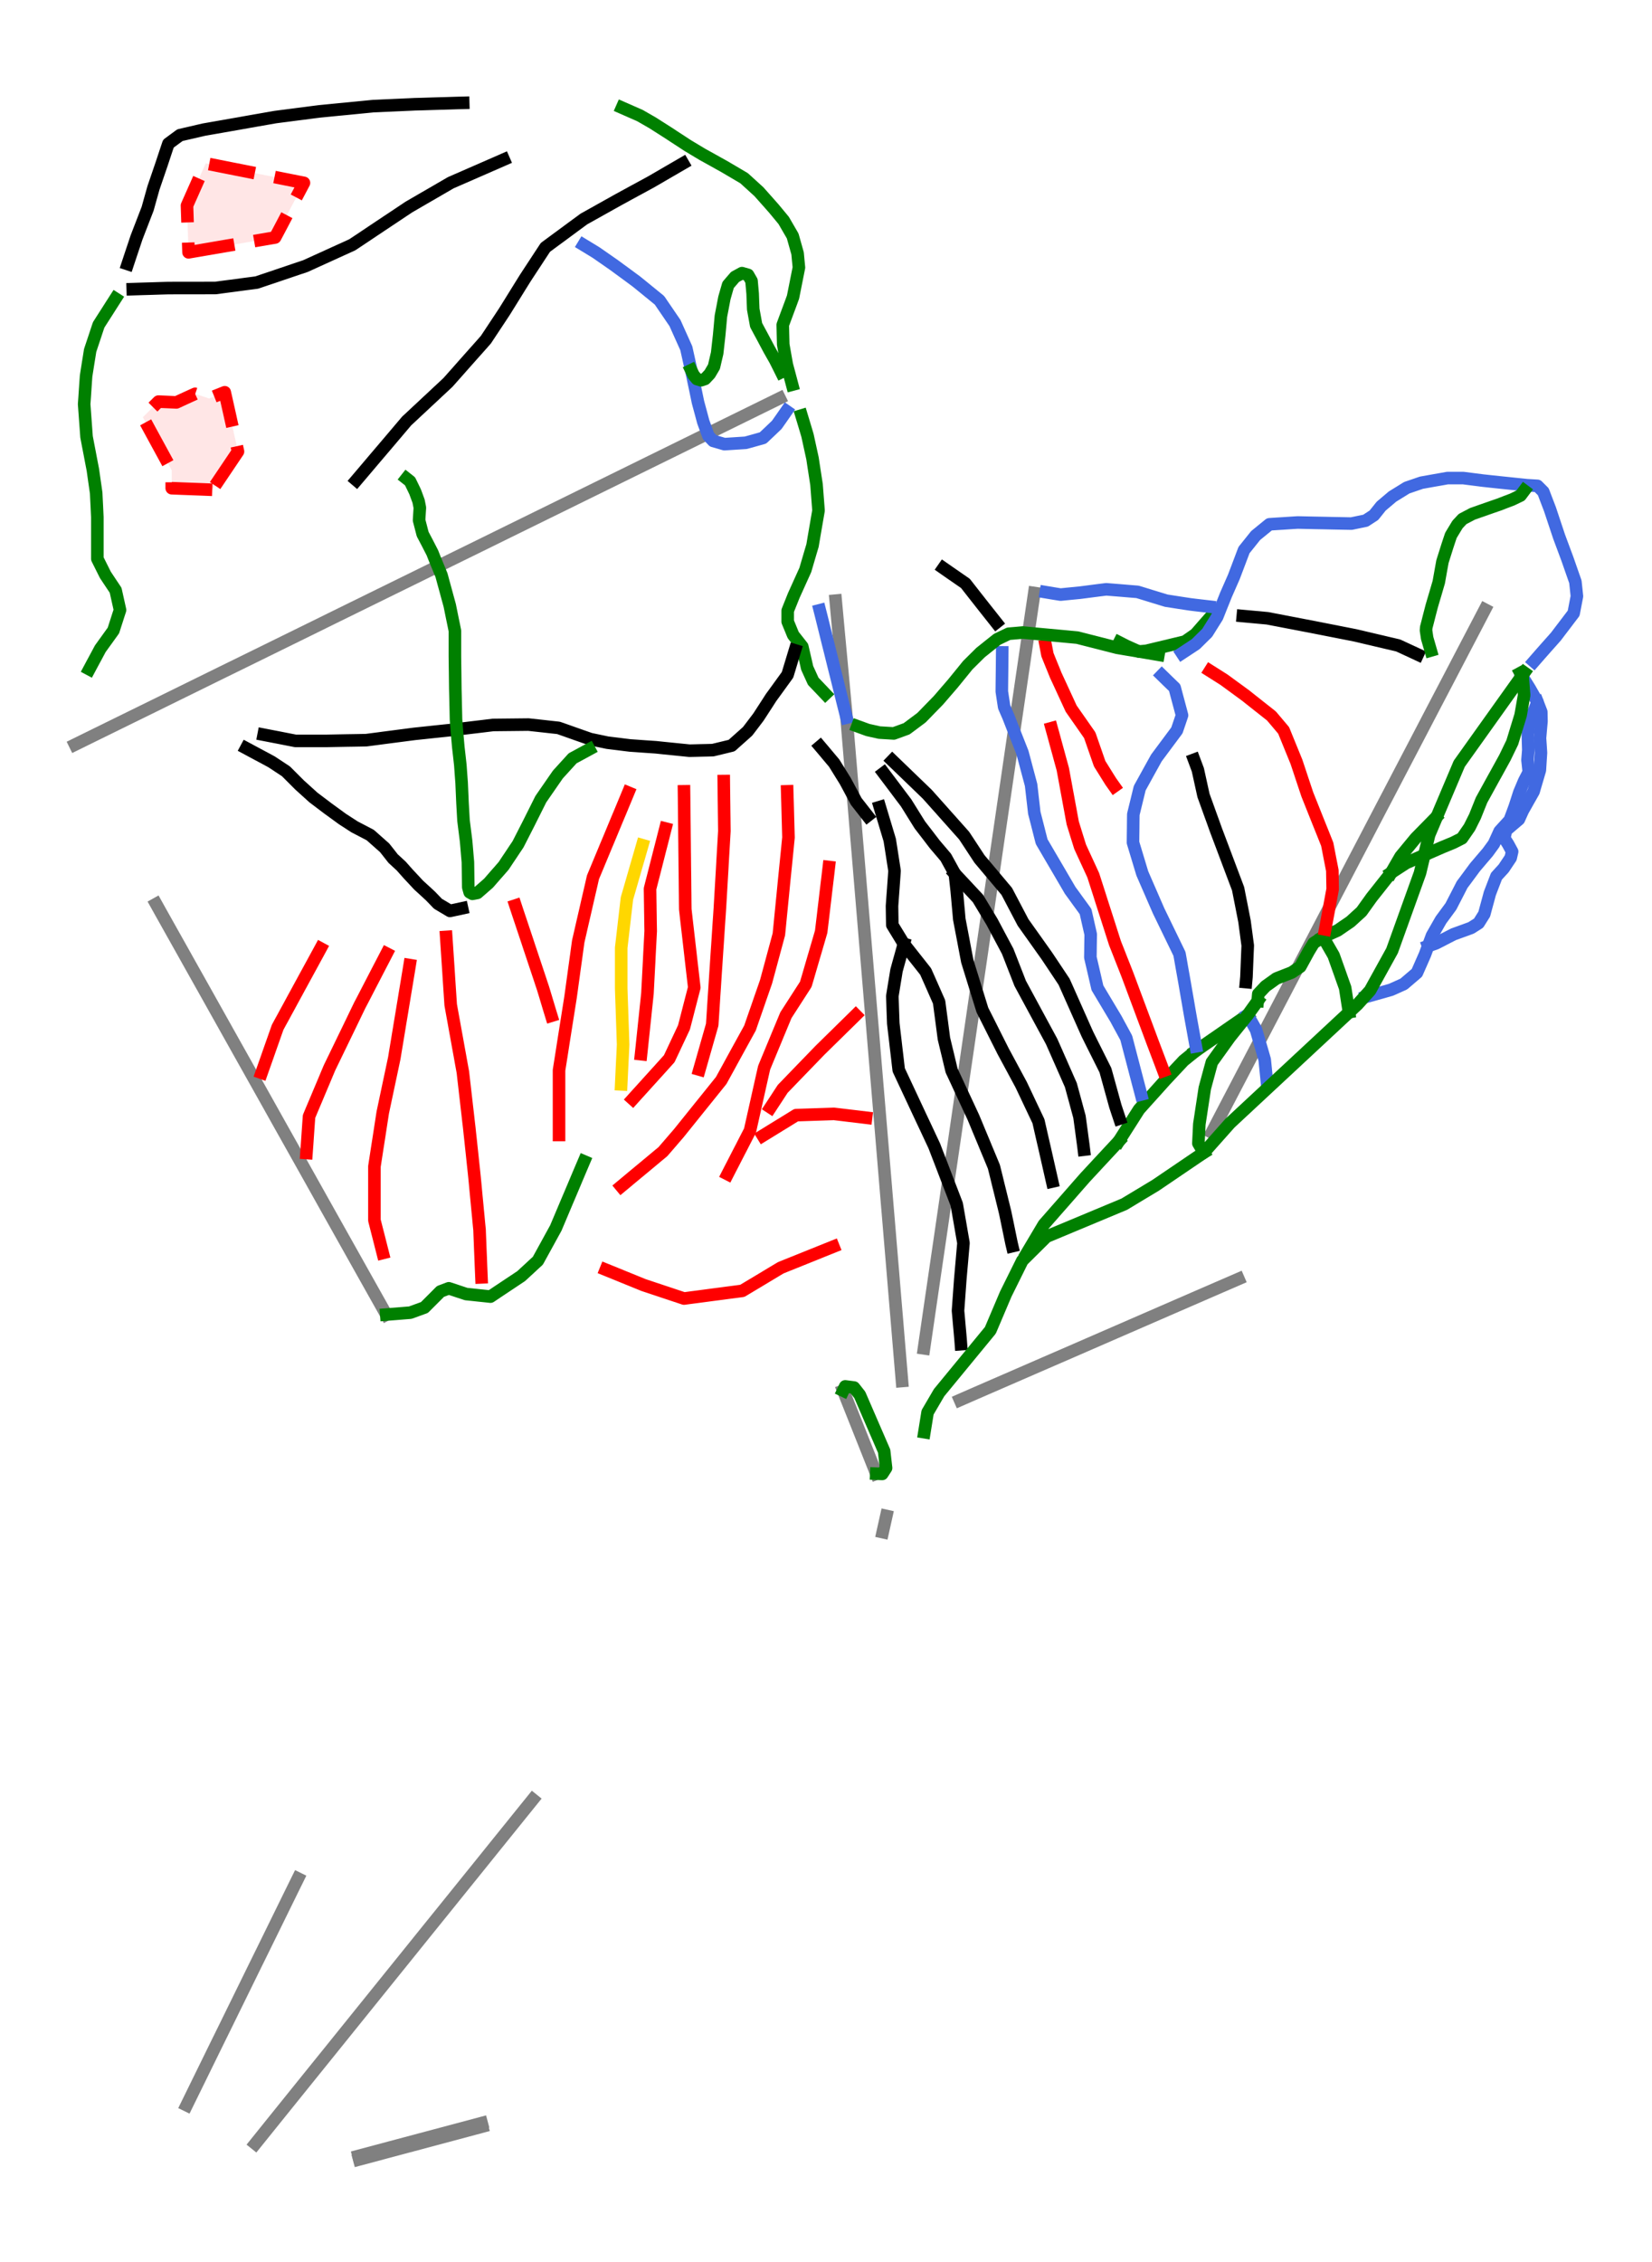 <?xml version="1.0" encoding="utf-8" standalone="no"?>
<!DOCTYPE svg PUBLIC "-//W3C//DTD SVG 1.1//EN"
  "http://www.w3.org/Graphics/SVG/1.1/DTD/svg11.dtd">
<svg height="72pt" version="1.1" viewBox="0 0 52.61 72" width="52.61pt" xmlns="http://www.w3.org/2000/svg" xmlns:xlink="http://www.w3.org/1999/xlink">
 <defs>
  <style type="text/css">*{stroke-linecap:butt;stroke-linejoin:round;}</style>
 </defs>
 <g id="figure_1">
  <g id="patch_1">
   <path d="M 0 72 
L 52.61 72 
L 52.61 0 
L 0 0 
z
" style="fill:#ffffff;"/>
  </g>
  <g id="axes_1">
   <g id="patch_2">
    <path clip-path="url(#p081f23146e)" d="M 6.004 8.031 
L 6.004 8.031 
L 6.177 8.001 
L 6.349 7.972 
L 6.521 7.942 
L 6.693 7.913 
L 6.866 7.883 
L 7.038 7.854 
L 7.21 7.824 
L 7.383 7.795 
L 7.555 7.765 
L 7.727 7.736 
L 7.9 7.706 
L 8.072 7.677 
L 8.244 7.647 
L 8.416 7.618 
L 8.589 7.588 
L 8.761 7.559 
L 8.876 7.342 
L 8.991 7.124 
L 9.105 6.907 
L 9.22 6.69 
L 9.335 6.472 
L 9.45 6.255 
L 9.565 6.038 
L 9.68 5.82 
L 9.484 5.782 
L 9.289 5.743 
L 9.093 5.704 
L 8.897 5.665 
L 8.702 5.626 
L 8.506 5.588 
L 8.311 5.549 
L 8.115 5.51 
L 7.92 5.471 
L 7.724 5.432 
L 7.529 5.394 
L 7.333 5.355 
L 7.137 5.316 
L 6.942 5.277 
L 6.746 5.238 
L 6.551 5.2 
L 6.476 5.367 
L 6.402 5.535 
L 6.327 5.702 
L 6.253 5.87 
L 6.178 6.038 
L 6.104 6.205 
L 6.029 6.373 
L 5.955 6.541 
z
" style="fill:#ff0000;opacity:0.1;"/>
   </g>
   <g id="patch_3">
    <path clip-path="url(#p081f23146e)" d="M 6.004 8.031 
L 6.004 8.031 
L 6.177 8.001 
L 6.349 7.972 
L 6.521 7.942 
L 6.693 7.913 
L 6.866 7.883 
L 7.038 7.854 
L 7.21 7.824 
L 7.383 7.795 
L 7.555 7.765 
L 7.727 7.736 
L 7.9 7.706 
L 8.072 7.677 
L 8.244 7.647 
L 8.416 7.618 
L 8.589 7.588 
L 8.761 7.559 
L 8.876 7.342 
L 8.991 7.124 
L 9.105 6.907 
L 9.22 6.69 
L 9.335 6.472 
L 9.45 6.255 
L 9.565 6.038 
L 9.68 5.82 
L 9.484 5.782 
L 9.289 5.743 
L 9.093 5.704 
L 8.897 5.665 
L 8.702 5.626 
L 8.506 5.588 
L 8.311 5.549 
L 8.115 5.51 
L 7.92 5.471 
L 7.724 5.432 
L 7.529 5.394 
L 7.333 5.355 
L 7.137 5.316 
L 6.942 5.277 
L 6.746 5.238 
L 6.551 5.2 
L 6.476 5.367 
L 6.402 5.535 
L 6.327 5.702 
L 6.253 5.87 
L 6.178 6.038 
L 6.104 6.205 
L 6.029 6.373 
L 5.955 6.541 
z
" style="fill:none;stroke:#ff0000;stroke-dasharray:1.48,0.64;stroke-dashoffset:0;stroke-linejoin:miter;stroke-width:0.4;"/>
   </g>
   <g id="patch_4">
    <path clip-path="url(#p081f23146e)" d="M 6.76 15.588 
L 6.76 15.588 
L 6.437 15.575 
L 6.114 15.563 
L 5.791 15.551 
L 5.469 15.538 
L 5.469 15.253 
L 5.469 14.967 
L 5.354 14.756 
L 5.239 14.545 
L 5.124 14.334 
L 5.009 14.123 
L 4.894 13.912 
L 4.779 13.701 
L 4.665 13.49 
L 4.55 13.278 
L 4.674 13.154 
L 4.798 13.03 
L 4.922 12.906 
L 5.046 12.782 
L 5.332 12.794 
L 5.618 12.807 
L 5.915 12.67 
L 6.213 12.534 
L 6.437 12.608 
L 6.661 12.683 
L 6.909 12.583 
L 7.157 12.484 
L 7.21 12.72 
L 7.263 12.956 
L 7.316 13.192 
L 7.368 13.428 
L 7.421 13.663 
L 7.474 13.899 
L 7.527 14.135 
L 7.579 14.371 
z
" style="fill:#ff0000;opacity:0.1;"/>
   </g>
   <g id="patch_5">
    <path clip-path="url(#p081f23146e)" d="M 6.76 15.588 
L 6.76 15.588 
L 6.437 15.575 
L 6.114 15.563 
L 5.791 15.551 
L 5.469 15.538 
L 5.469 15.253 
L 5.469 14.967 
L 5.354 14.756 
L 5.239 14.545 
L 5.124 14.334 
L 5.009 14.123 
L 4.894 13.912 
L 4.779 13.701 
L 4.665 13.49 
L 4.55 13.278 
L 4.674 13.154 
L 4.798 13.03 
L 4.922 12.906 
L 5.046 12.782 
L 5.332 12.794 
L 5.618 12.807 
L 5.915 12.67 
L 6.213 12.534 
L 6.437 12.608 
L 6.661 12.683 
L 6.909 12.583 
L 7.157 12.484 
L 7.21 12.72 
L 7.263 12.956 
L 7.316 13.192 
L 7.368 13.428 
L 7.421 13.663 
L 7.474 13.899 
L 7.527 14.135 
L 7.579 14.371 
z
" style="fill:none;stroke:#ff0000;stroke-dasharray:1.48,0.64;stroke-dashoffset:0;stroke-linejoin:miter;stroke-width:0.4;"/>
   </g>
   <g id="line2d_1">
    <path clip-path="url(#p081f23146e)" d="M 2.391 23.698 
L 2.72 23.536 
L 3.449 23.178 
L 4.166 22.826 
L 4.884 22.474 
L 5.636 22.104 
L 6.389 21.734 
L 7.068 21.4 
L 7.748 21.067 
L 8.316 20.788 
L 8.884 20.509 
L 9.452 20.23 
L 10.02 19.951 
L 10.639 19.646 
L 11.258 19.342 
L 11.877 19.038 
L 12.496 18.734 
L 13.242 18.368 
L 14.121 17.936 
L 14.324 17.836 
L 15.252 17.381 
L 16.179 16.925 
L 17.065 16.49 
L 17.951 16.055 
L 18.852 15.612 
L 19.754 15.169 
L 20.602 14.752 
L 21.451 14.335 
L 22.238 13.948 
L 22.965 13.591 
L 23.692 13.234 
L 23.861 13.151 
L 24.828 12.676 
" style="fill:none;stroke:#808080;stroke-linecap:square;stroke-width:0.4;"/>
   </g>
   <g id="line2d_2">
    <path clip-path="url(#p081f23146e)" d="M 28.725 43.953 
L 28.67 43.298 
L 28.615 42.643 
L 28.559 41.969 
L 28.502 41.295 
L 28.427 40.392 
L 28.351 39.489 
L 28.297 38.839 
L 28.242 38.189 
L 28.188 37.538 
L 28.134 36.888 
L 28.048 35.859 
L 27.962 34.831 
L 27.902 34.119 
L 27.842 33.406 
L 27.783 32.694 
L 27.723 31.981 
L 27.649 31.094 
L 27.575 30.208 
L 27.487 29.156 
L 27.399 28.103 
L 27.331 27.286 
L 27.262 26.468 
L 27.213 25.876 
L 27.152 25.146 
L 27.091 24.416 
L 27.025 23.628 
L 26.959 22.84 
L 26.861 21.781 
L 26.783 20.944 
L 26.705 20.107 
L 26.688 19.922 
L 26.614 19.116 
" style="fill:none;stroke:#808080;stroke-linecap:square;stroke-width:0.4;"/>
   </g>
   <g id="line2d_3">
    <path clip-path="url(#p081f23146e)" d="M 29.425 42.914 
L 29.509 42.337 
L 29.593 41.76 
L 29.713 40.939 
L 29.833 40.118 
L 29.939 39.396 
L 30.044 38.674 
L 30.168 37.827 
L 30.292 36.98 
L 30.4 36.241 
L 30.507 35.503 
L 30.615 34.765 
L 30.723 34.026 
L 30.823 33.346 
L 30.922 32.665 
L 31.053 31.766 
L 31.185 30.867 
L 31.267 30.307 
L 31.348 29.747 
L 31.445 29.087 
L 31.541 28.428 
L 31.65 27.683 
L 31.758 26.939 
L 31.867 26.195 
L 31.976 25.45 
L 32.095 24.637 
L 32.213 23.825 
L 32.332 23.012 
L 32.451 22.199 
L 32.543 21.567 
L 32.636 20.935 
L 32.737 20.239 
L 32.839 19.544 
L 32.938 18.873 
" style="fill:none;stroke:#808080;stroke-linecap:square;stroke-width:0.4;"/>
   </g>
   <g id="line2d_4">
    <path clip-path="url(#p081f23146e)" d="M 5.944 67.002 
L 6.395 66.083 
L 6.647 65.569 
L 6.899 65.055 
L 7.159 64.528 
L 7.418 64 
L 7.757 63.31 
L 8.096 62.619 
L 8.395 62.012 
L 8.693 61.405 
L 9.15 60.474 
L 9.306 60.156 
L 9.488 59.787 
" style="fill:none;stroke:#808080;stroke-linecap:square;stroke-width:0.4;"/>
   </g>
   <g id="line2d_5">
    <path clip-path="url(#p081f23146e)" d="M 8.133 68.226 
L 8.672 67.556 
L 9.211 66.887 
L 9.816 66.137 
L 10.421 65.388 
L 10.92 64.769 
L 11.599 63.927 
L 12.278 63.085 
L 12.955 62.246 
L 13.631 61.407 
L 14.187 60.719 
L 14.732 60.043 
L 15.278 59.367 
L 15.752 58.778 
L 16.227 58.19 
L 16.597 57.731 
L 16.967 57.273 
" style="fill:none;stroke:#808080;stroke-linecap:square;stroke-width:0.4;"/>
   </g>
   <g id="line2d_6">
    <path clip-path="url(#p081f23146e)" d="M 12.301 41.838 
L 11.871 41.073 
L 11.571 40.539 
L 11.271 40.004 
L 10.817 39.195 
L 10.363 38.386 
L 9.895 37.55 
L 9.426 36.714 
L 8.939 35.847 
L 8.453 34.979 
L 7.931 34.049 
L 7.409 33.119 
L 6.99 32.371 
L 6.875 32.166 
L 6.65 31.764 
L 6.439 31.388 
L 6.061 30.715 
L 5.775 30.204 
L 5.488 29.693 
L 5.128 29.051 
L 4.972 28.771 
" style="fill:none;stroke:#808080;stroke-linecap:square;stroke-width:0.4;"/>
   </g>
   <g id="line2d_7">
    <path clip-path="url(#p081f23146e)" d="M 38.592 36.042 
L 39.06 35.145 
L 39.406 34.483 
L 39.751 33.822 
L 40.078 33.198 
L 40.404 32.573 
L 40.907 31.611 
L 41.409 30.649 
L 41.777 29.945 
L 42.145 29.24 
L 42.513 28.536 
L 42.882 27.831 
L 43.146 27.325 
L 43.411 26.819 
L 43.675 26.313 
L 43.939 25.807 
L 44.266 25.183 
L 44.592 24.558 
L 45.089 23.608 
L 45.585 22.657 
L 45.847 22.156 
L 46.11 21.654 
L 46.372 21.152 
L 46.634 20.65 
L 46.961 20.025 
L 47.288 19.399 
" style="fill:none;stroke:#808080;stroke-linecap:square;stroke-width:0.4;"/>
   </g>
   <g id="line2d_8">
    <path clip-path="url(#p081f23146e)" d="M 15.353 67.682 
L 14.375 67.944 
L 13.397 68.205 
L 12.418 68.466 
L 11.44 68.727 
" style="fill:none;stroke:#808080;stroke-linecap:square;stroke-width:0.4;"/>
   </g>
   <g id="line2d_9">
    <path clip-path="url(#p081f23146e)" d="M 11.419 68.616 
L 12.399 68.354 
L 13.378 68.093 
L 14.358 67.832 
L 15.338 67.57 
" style="fill:none;stroke:#808080;stroke-linecap:square;stroke-width:0.4;"/>
   </g>
   <g id="line2d_10">
    <path clip-path="url(#p081f23146e)" d="M 28.111 48.763 
L 28.226 48.247 
" style="fill:none;stroke:#808080;stroke-linecap:square;stroke-width:0.4;"/>
   </g>
   <g id="line2d_11">
    <path clip-path="url(#p081f23146e)" d="M 27.906 46.902 
L 27.643 46.241 
L 27.38 45.58 
L 27.117 44.92 
L 26.853 44.259 
" style="fill:none;stroke:#808080;stroke-linecap:square;stroke-width:0.4;"/>
   </g>
   <g id="line2d_12">
    <path clip-path="url(#p081f23146e)" d="M 30.574 44.558 
L 31.091 44.332 
L 31.431 44.184 
L 32.051 43.915 
L 32.672 43.645 
L 33.293 43.375 
L 33.914 43.106 
L 34.7 42.764 
L 35.486 42.422 
L 36.468 41.995 
L 37.457 41.565 
L 38.447 41.135 
L 39.439 40.705 
" style="fill:none;stroke:#808080;stroke-linecap:square;stroke-width:0.4;"/>
   </g>
   <g id="line2d_13">
    <path clip-path="url(#p081f23146e)" d="M 38.069 33.454 
L 37.882 33.605 
L 37.694 33.757 
L 37.546 33.915 
L 37.398 34.073 
L 37.25 34.231 
L 37.102 34.389 
L 36.932 34.579 
L 36.762 34.768 
L 36.591 34.957 
L 36.421 35.146 
L 36.276 35.308 
L 36.152 35.502 
L 36.029 35.696 
L 35.905 35.89 
L 35.782 36.083 
L 35.633 36.318 
" style="fill:none;stroke:#008000;stroke-linecap:square;stroke-width:0.4;"/>
   </g>
   <g id="line2d_14">
    <path clip-path="url(#p081f23146e)" d="M 18.599 36.961 
L 18.486 37.226 
L 18.374 37.491 
L 18.262 37.757 
L 18.15 38.022 
L 18.037 38.287 
L 17.925 38.553 
L 17.813 38.818 
L 17.701 39.083 
L 17.558 39.343 
L 17.415 39.604 
L 17.272 39.864 
L 17.129 40.124 
L 16.996 40.246 
L 16.864 40.369 
L 16.731 40.491 
L 16.598 40.614 
L 16.353 40.777 
L 16.108 40.94 
L 15.863 41.103 
L 15.619 41.267 
L 15.425 41.246 
L 15.231 41.226 
L 15.037 41.205 
L 14.843 41.185 
L 14.567 41.093 
L 14.292 41.002 
L 14.026 41.103 
L 13.899 41.231 
L 13.771 41.359 
L 13.644 41.486 
L 13.516 41.614 
L 13.292 41.695 
L 13.067 41.777 
L 12.876 41.792 
L 12.684 41.808 
L 12.493 41.823 
L 12.301 41.838 
" style="fill:none;stroke:#008000;stroke-linecap:square;stroke-width:0.4;"/>
   </g>
   <g id="line2d_15">
    <path clip-path="url(#p081f23146e)" d="M 26.539 39.675 
L 26.33 39.759 
L 26.121 39.843 
L 25.911 39.928 
L 25.702 40.012 
L 25.493 40.096 
L 25.284 40.18 
L 25.074 40.264 
L 24.865 40.349 
L 24.712 40.44 
L 24.559 40.532 
L 24.406 40.624 
L 24.253 40.716 
L 24.1 40.808 
L 23.947 40.899 
L 23.794 40.991 
L 23.64 41.083 
L 23.408 41.114 
L 23.176 41.144 
L 22.944 41.175 
L 22.712 41.205 
L 22.48 41.236 
L 22.247 41.267 
L 22.015 41.297 
L 21.783 41.328 
L 21.622 41.274 
L 21.462 41.221 
L 21.301 41.167 
L 21.14 41.114 
L 20.979 41.06 
L 20.819 41.007 
L 20.658 40.953 
L 20.497 40.9 
L 20.196 40.777 
L 19.895 40.655 
L 19.594 40.532 
L 19.293 40.41 
" style="fill:none;stroke:#ff0000;stroke-linecap:square;stroke-width:0.4;"/>
   </g>
   <g id="line2d_16">
    <path clip-path="url(#p081f23146e)" d="M 27.58 35.573 
L 27.325 35.542 
L 27.07 35.512 
L 26.815 35.481 
L 26.559 35.451 
L 26.258 35.461 
L 25.957 35.471 
L 25.656 35.481 
L 25.355 35.491 
L 25.09 35.655 
L 24.824 35.818 
L 24.559 35.981 
L 24.294 36.144 
" style="fill:none;stroke:#ff0000;stroke-linecap:square;stroke-width:0.4;"/>
   </g>
   <g id="line2d_17">
    <path clip-path="url(#p081f23146e)" d="M 10.209 30.185 
L 10.124 30.342 
L 10.038 30.499 
L 9.953 30.656 
L 9.867 30.813 
L 9.782 30.969 
L 9.696 31.126 
L 9.611 31.283 
L 9.525 31.44 
L 9.44 31.597 
L 9.354 31.754 
L 9.269 31.911 
L 9.184 32.068 
L 9.098 32.225 
L 9.013 32.382 
L 8.927 32.538 
L 8.842 32.695 
L 8.778 32.876 
L 8.714 33.058 
L 8.65 33.239 
L 8.586 33.42 
L 8.523 33.601 
L 8.459 33.782 
L 8.395 33.963 
L 8.331 34.144 
" style="fill:none;stroke:#ff0000;stroke-linecap:square;stroke-width:0.4;"/>
   </g>
   <g id="line2d_18">
    <path clip-path="url(#p081f23146e)" d="M 12.312 30.348 
L 12.205 30.555 
L 12.097 30.762 
L 11.99 30.968 
L 11.883 31.175 
L 11.776 31.381 
L 11.669 31.588 
L 11.562 31.795 
L 11.454 32.001 
L 11.334 32.249 
L 11.215 32.496 
L 11.095 32.744 
L 10.975 32.991 
L 10.855 33.239 
L 10.735 33.486 
L 10.615 33.734 
L 10.495 33.981 
L 10.413 34.175 
L 10.332 34.369 
L 10.25 34.563 
L 10.168 34.757 
L 10.087 34.951 
L 10.005 35.144 
L 9.923 35.338 
L 9.842 35.532 
L 9.821 35.823 
L 9.801 36.114 
L 9.781 36.405 
L 9.76 36.696 
" style="fill:none;stroke:#ff0000;stroke-linecap:square;stroke-width:0.4;"/>
   </g>
   <g id="line2d_19">
    <path clip-path="url(#p081f23146e)" d="M 13.046 30.716 
L 13.016 30.901 
L 12.985 31.086 
L 12.955 31.27 
L 12.924 31.455 
L 12.893 31.64 
L 12.863 31.825 
L 12.832 32.01 
L 12.802 32.195 
L 12.771 32.38 
L 12.74 32.565 
L 12.71 32.75 
L 12.679 32.935 
L 12.649 33.12 
L 12.618 33.305 
L 12.587 33.49 
L 12.557 33.675 
L 12.511 33.892 
L 12.465 34.109 
L 12.419 34.325 
L 12.373 34.542 
L 12.327 34.759 
L 12.281 34.976 
L 12.235 35.193 
L 12.189 35.41 
L 12.156 35.624 
L 12.123 35.838 
L 12.09 36.053 
L 12.057 36.267 
L 12.023 36.481 
L 11.99 36.696 
L 11.957 36.91 
L 11.924 37.124 
L 11.924 37.338 
L 11.924 37.553 
L 11.924 37.767 
L 11.924 37.981 
L 11.924 38.195 
L 11.924 38.41 
L 11.924 38.624 
L 11.924 38.838 
L 11.99 39.098 
L 12.057 39.359 
L 12.123 39.619 
L 12.189 39.879 
" style="fill:none;stroke:#ff0000;stroke-linecap:square;stroke-width:0.4;"/>
   </g>
   <g id="line2d_20">
    <path clip-path="url(#p081f23146e)" d="M 14.21 29.818 
L 14.228 30.088 
L 14.246 30.358 
L 14.264 30.629 
L 14.282 30.899 
L 14.299 31.17 
L 14.317 31.44 
L 14.335 31.711 
L 14.353 31.981 
L 14.401 32.249 
L 14.45 32.517 
L 14.498 32.785 
L 14.547 33.052 
L 14.595 33.32 
L 14.644 33.588 
L 14.692 33.856 
L 14.741 34.124 
L 14.766 34.346 
L 14.792 34.568 
L 14.817 34.79 
L 14.843 35.012 
L 14.868 35.234 
L 14.894 35.456 
L 14.919 35.678 
L 14.945 35.9 
L 14.965 36.091 
L 14.986 36.282 
L 15.006 36.473 
L 15.027 36.665 
L 15.047 36.856 
L 15.067 37.047 
L 15.088 37.239 
L 15.108 37.43 
L 15.129 37.644 
L 15.149 37.859 
L 15.169 38.073 
L 15.19 38.287 
L 15.21 38.501 
L 15.231 38.716 
L 15.251 38.93 
L 15.272 39.144 
L 15.279 39.333 
L 15.287 39.522 
L 15.294 39.711 
L 15.302 39.9 
L 15.31 40.088 
L 15.317 40.277 
L 15.325 40.466 
L 15.333 40.655 
" style="fill:none;stroke:#ff0000;stroke-linecap:square;stroke-width:0.4;"/>
   </g>
   <g id="line2d_21">
    <path clip-path="url(#p081f23146e)" d="M 16.415 28.818 
L 16.469 28.982 
L 16.524 29.147 
L 16.579 29.311 
L 16.634 29.476 
L 16.689 29.64 
L 16.744 29.805 
L 16.799 29.969 
L 16.853 30.134 
L 16.908 30.298 
L 16.963 30.463 
L 17.018 30.628 
L 17.073 30.792 
L 17.128 30.957 
L 17.183 31.121 
L 17.237 31.286 
L 17.292 31.45 
L 17.359 31.67 
L 17.425 31.889 
L 17.491 32.109 
L 17.558 32.328 
" style="fill:none;stroke:#ff0000;stroke-linecap:square;stroke-width:0.4;"/>
   </g>
   <g id="line2d_22">
    <path clip-path="url(#p081f23146e)" d="M 20.007 25.225 
L 19.937 25.394 
L 19.867 25.562 
L 19.797 25.731 
L 19.727 25.899 
L 19.656 26.067 
L 19.586 26.236 
L 19.516 26.404 
L 19.446 26.573 
L 19.376 26.741 
L 19.305 26.909 
L 19.235 27.078 
L 19.165 27.246 
L 19.095 27.414 
L 19.025 27.583 
L 18.955 27.751 
L 18.884 27.92 
L 18.826 28.175 
L 18.767 28.43 
L 18.708 28.685 
L 18.65 28.94 
L 18.591 29.195 
L 18.532 29.45 
L 18.474 29.705 
L 18.415 29.96 
L 18.384 30.182 
L 18.354 30.404 
L 18.323 30.626 
L 18.292 30.848 
L 18.262 31.07 
L 18.231 31.292 
L 18.201 31.514 
L 18.17 31.736 
L 18.124 32.027 
L 18.078 32.318 
L 18.032 32.609 
L 17.986 32.899 
L 17.94 33.19 
L 17.895 33.481 
L 17.849 33.772 
L 17.803 34.063 
L 17.803 34.32 
L 17.803 34.578 
L 17.803 34.836 
L 17.803 35.093 
L 17.803 35.351 
L 17.803 35.609 
L 17.803 35.866 
L 17.803 36.124 
" style="fill:none;stroke:#ff0000;stroke-linecap:square;stroke-width:0.4;"/>
   </g>
   <g id="line2d_23">
    <path clip-path="url(#p081f23146e)" d="M 20.456 26.899 
L 20.395 27.111 
L 20.334 27.323 
L 20.272 27.534 
L 20.211 27.746 
L 20.15 27.958 
L 20.089 28.17 
L 20.028 28.381 
L 19.966 28.593 
L 19.943 28.789 
L 19.92 28.986 
L 19.897 29.182 
L 19.874 29.379 
L 19.852 29.575 
L 19.829 29.772 
L 19.806 29.968 
L 19.783 30.165 
L 19.783 30.486 
L 19.783 30.807 
L 19.783 31.129 
L 19.783 31.45 
L 19.79 31.675 
L 19.798 31.899 
L 19.806 32.124 
L 19.813 32.348 
L 19.821 32.573 
L 19.829 32.797 
L 19.836 33.022 
L 19.844 33.246 
L 19.829 33.563 
L 19.813 33.879 
L 19.798 34.195 
L 19.783 34.512 
" style="fill:none;stroke:#ffd700;stroke-linecap:square;stroke-width:0.4;"/>
   </g>
   <g id="line2d_24">
    <path clip-path="url(#p081f23146e)" d="M 21.191 26.368 
L 21.13 26.608 
L 21.069 26.848 
L 21.007 27.088 
L 20.946 27.328 
L 20.885 27.567 
L 20.824 27.807 
L 20.762 28.047 
L 20.701 28.287 
L 20.704 28.455 
L 20.706 28.624 
L 20.709 28.792 
L 20.711 28.96 
L 20.714 29.129 
L 20.716 29.297 
L 20.719 29.466 
L 20.722 29.634 
L 20.709 29.881 
L 20.696 30.129 
L 20.683 30.376 
L 20.671 30.624 
L 20.658 30.871 
L 20.645 31.119 
L 20.632 31.366 
L 20.619 31.614 
L 20.594 31.856 
L 20.568 32.098 
L 20.543 32.341 
L 20.517 32.583 
L 20.492 32.825 
L 20.466 33.068 
L 20.441 33.31 
L 20.415 33.552 
" style="fill:none;stroke:#ff0000;stroke-linecap:square;stroke-width:0.4;"/>
   </g>
   <g id="line2d_25">
    <path clip-path="url(#p081f23146e)" d="M 21.783 25.185 
L 21.786 25.419 
L 21.788 25.654 
L 21.791 25.889 
L 21.793 26.124 
L 21.796 26.358 
L 21.798 26.593 
L 21.801 26.828 
L 21.803 27.062 
L 21.806 27.297 
L 21.808 27.532 
L 21.811 27.766 
L 21.814 28.001 
L 21.816 28.236 
L 21.819 28.471 
L 21.821 28.705 
L 21.824 28.94 
L 21.859 29.251 
L 21.895 29.562 
L 21.931 29.874 
L 21.967 30.185 
L 22.002 30.496 
L 22.038 30.807 
L 22.074 31.119 
L 22.11 31.43 
L 22.028 31.746 
L 21.946 32.063 
L 21.865 32.379 
L 21.783 32.695 
L 21.666 32.945 
L 21.548 33.195 
L 21.431 33.445 
L 21.313 33.695 
L 21.168 33.856 
L 21.023 34.017 
L 20.877 34.178 
L 20.732 34.338 
L 20.586 34.499 
L 20.441 34.66 
L 20.295 34.82 
L 20.15 34.981 
" style="fill:none;stroke:#ff0000;stroke-linecap:square;stroke-width:0.4;"/>
   </g>
   <g id="line2d_26">
    <path clip-path="url(#p081f23146e)" d="M 23.049 24.858 
L 23.051 25.057 
L 23.054 25.256 
L 23.056 25.455 
L 23.059 25.654 
L 23.061 25.853 
L 23.064 26.052 
L 23.066 26.251 
L 23.069 26.45 
L 23.051 26.756 
L 23.033 27.062 
L 23.015 27.368 
L 22.998 27.675 
L 22.98 27.981 
L 22.962 28.287 
L 22.944 28.593 
L 22.926 28.899 
L 22.911 29.129 
L 22.895 29.358 
L 22.88 29.588 
L 22.865 29.818 
L 22.85 30.047 
L 22.834 30.277 
L 22.819 30.506 
L 22.804 30.736 
L 22.788 30.971 
L 22.773 31.205 
L 22.758 31.44 
L 22.742 31.675 
L 22.727 31.91 
L 22.712 32.144 
L 22.697 32.379 
L 22.681 32.614 
L 22.63 32.792 
L 22.579 32.971 
L 22.528 33.149 
L 22.477 33.328 
L 22.426 33.507 
L 22.375 33.685 
L 22.324 33.864 
L 22.273 34.042 
" style="fill:none;stroke:#ff0000;stroke-linecap:square;stroke-width:0.4;"/>
   </g>
   <g id="line2d_27">
    <path clip-path="url(#p081f23146e)" d="M 27.253 32.308 
L 27.111 32.448 
L 26.968 32.588 
L 26.825 32.728 
L 26.682 32.869 
L 26.539 33.009 
L 26.396 33.149 
L 26.253 33.29 
L 26.11 33.43 
L 25.962 33.583 
L 25.814 33.736 
L 25.666 33.889 
L 25.518 34.042 
L 25.37 34.195 
L 25.222 34.348 
L 25.074 34.502 
L 24.926 34.655 
L 24.829 34.803 
L 24.733 34.951 
L 24.636 35.098 
L 24.539 35.246 
" style="fill:none;stroke:#ff0000;stroke-linecap:square;stroke-width:0.4;"/>
   </g>
   <g id="line2d_28">
    <path clip-path="url(#p081f23146e)" d="M 26.396 27.593 
L 26.366 27.851 
L 26.335 28.108 
L 26.304 28.366 
L 26.274 28.624 
L 26.243 28.881 
L 26.213 29.139 
L 26.182 29.397 
L 26.151 29.654 
L 26.09 29.864 
L 26.029 30.073 
L 25.968 30.282 
L 25.906 30.491 
L 25.845 30.7 
L 25.784 30.909 
L 25.723 31.119 
L 25.661 31.328 
L 25.503 31.573 
L 25.345 31.818 
L 25.187 32.063 
L 25.029 32.308 
L 24.942 32.517 
L 24.855 32.726 
L 24.768 32.935 
L 24.682 33.144 
L 24.595 33.353 
L 24.508 33.563 
L 24.421 33.772 
L 24.335 33.981 
L 24.278 34.231 
L 24.222 34.481 
L 24.166 34.731 
L 24.11 34.981 
L 24.054 35.231 
L 23.998 35.481 
L 23.942 35.731 
L 23.886 35.981 
L 23.796 36.155 
L 23.707 36.328 
L 23.618 36.502 
L 23.528 36.675 
L 23.439 36.848 
L 23.35 37.022 
L 23.26 37.195 
L 23.171 37.369 
" style="fill:none;stroke:#ff0000;stroke-linecap:square;stroke-width:0.4;"/>
   </g>
   <g id="line2d_29">
    <path clip-path="url(#p081f23146e)" d="M 25.069 25.185 
L 25.074 25.368 
L 25.08 25.552 
L 25.085 25.736 
L 25.09 25.919 
L 25.095 26.103 
L 25.1 26.287 
L 25.105 26.47 
L 25.11 26.654 
L 25.092 26.833 
L 25.075 27.011 
L 25.057 27.19 
L 25.039 27.368 
L 25.021 27.547 
L 25.003 27.726 
L 24.985 27.904 
L 24.967 28.083 
L 24.947 28.289 
L 24.927 28.496 
L 24.906 28.703 
L 24.886 28.909 
L 24.865 29.116 
L 24.845 29.323 
L 24.825 29.529 
L 24.804 29.736 
L 24.753 29.925 
L 24.702 30.114 
L 24.651 30.302 
L 24.6 30.491 
L 24.549 30.68 
L 24.498 30.869 
L 24.447 31.057 
L 24.396 31.246 
L 24.332 31.43 
L 24.268 31.614 
L 24.204 31.797 
L 24.141 31.981 
L 24.077 32.165 
L 24.013 32.348 
L 23.949 32.532 
L 23.886 32.716 
L 23.771 32.925 
L 23.656 33.134 
L 23.541 33.343 
L 23.426 33.552 
L 23.311 33.762 
L 23.197 33.971 
L 23.082 34.18 
L 22.967 34.389 
L 22.799 34.598 
L 22.63 34.808 
L 22.462 35.017 
L 22.293 35.226 
L 22.125 35.435 
L 21.957 35.644 
L 21.788 35.854 
L 21.62 36.063 
L 21.492 36.211 
L 21.365 36.359 
L 21.237 36.507 
L 21.109 36.655 
L 20.943 36.792 
L 20.778 36.93 
L 20.612 37.068 
L 20.446 37.206 
L 20.28 37.343 
L 20.114 37.481 
L 19.949 37.619 
L 19.783 37.757 
" style="fill:none;stroke:#ff0000;stroke-linecap:square;stroke-width:0.4;"/>
   </g>
   <g id="line2d_30">
    <path clip-path="url(#p081f23146e)" d="M 48.962 22.343 
L 49.023 22.501 
L 49.084 22.659 
L 49.09 22.96 
L 49.066 23.225 
L 49.043 23.491 
L 49.059 23.725 
L 49.074 23.96 
L 49.056 24.236 
L 49.039 24.511 
L 48.989 24.681 
L 48.939 24.851 
L 48.889 25.02 
L 48.84 25.19 
L 48.754 25.342 
L 48.668 25.493 
L 48.583 25.645 
L 48.497 25.797 
L 48.37 26.078 
L 48.166 26.251 
L 47.962 26.425 
L 47.906 26.68 
L 48.023 26.858 
L 48.156 27.103 
L 48.11 27.302 
L 47.997 27.471 
L 47.885 27.639 
L 47.77 27.764 
L 47.656 27.889 
L 47.551 28.162 
L 47.446 28.435 
L 47.402 28.599 
L 47.357 28.764 
L 47.312 28.929 
L 47.268 29.093 
L 47.178 29.236 
L 47.089 29.379 
L 46.849 29.532 
L 46.569 29.634 
L 46.288 29.736 
L 46.01 29.879 
L 45.732 30.022 
L 45.479 30.111 
" style="fill:none;stroke:#4169e1;stroke-linecap:square;stroke-width:0.4;"/>
   </g>
   <g id="line2d_31">
    <path clip-path="url(#p081f23146e)" d="M 48.492 21.552 
L 48.602 21.728 
L 48.712 21.904 
L 48.837 22.123 
L 48.962 22.343 
L 48.88 22.562 
L 48.804 22.738 
L 48.727 22.914 
L 48.691 23.141 
L 48.656 23.368 
L 48.663 23.621 
L 48.671 23.873 
L 48.645 24.19 
L 48.666 24.381 
L 48.686 24.572 
L 48.538 24.858 
L 48.462 25.039 
L 48.385 25.221 
L 48.314 25.442 
L 48.242 25.664 
L 48.161 25.884 
L 48.079 26.103 
L 47.918 26.279 
L 47.758 26.455 
L 47.666 26.657 
L 47.574 26.858 
L 47.38 27.124 
L 47.176 27.363 
L 46.972 27.603 
L 46.87 27.741 
L 46.768 27.879 
L 46.666 28.017 
L 46.563 28.154 
L 46.474 28.328 
L 46.385 28.501 
L 46.295 28.675 
L 46.206 28.848 
L 46.048 29.063 
L 45.89 29.277 
L 45.747 29.527 
L 45.604 29.777 
L 45.542 29.944 
L 45.479 30.111 
L 45.38 30.379 
L 45.252 30.67 
L 45.124 30.961 
L 44.915 31.139 
L 44.706 31.318 
L 44.502 31.41 
L 44.298 31.501 
L 44.099 31.558 
L 43.9 31.614 
L 43.701 31.67 
L 43.502 31.726 
" style="fill:none;stroke:#4169e1;stroke-linecap:square;stroke-width:0.4;"/>
   </g>
   <g id="line2d_32">
    <path clip-path="url(#p081f23146e)" d="M 39.733 32.303 
L 39.582 32.407 
L 39.431 32.512 
L 39.28 32.616 
L 39.128 32.721 
L 38.864 32.904 
L 38.599 33.087 
L 38.334 33.27 
L 38.069 33.454 
" style="fill:none;stroke:#008000;stroke-linecap:square;stroke-width:0.4;"/>
   </g>
   <g id="line2d_33">
    <path clip-path="url(#p081f23146e)" d="M 42.134 29.823 
L 42.218 29.969 
L 42.302 30.116 
L 42.387 30.263 
L 42.471 30.409 
L 42.563 30.667 
L 42.655 30.925 
L 42.746 31.183 
L 42.838 31.44 
L 42.868 31.633 
L 42.898 31.826 
L 42.928 32.019 
L 42.959 32.212 
" style="fill:none;stroke:#008000;stroke-linecap:square;stroke-width:0.4;"/>
   </g>
   <g id="line2d_34">
    <path clip-path="url(#p081f23146e)" d="M 39.733 32.303 
L 39.867 32.54 
L 40.001 32.777 
L 40.07 33.014 
L 40.139 33.252 
L 40.208 33.489 
L 40.276 33.726 
L 40.295 33.915 
L 40.314 34.105 
L 40.333 34.294 
L 40.351 34.483 
" style="fill:none;stroke:#4169e1;stroke-linecap:square;stroke-width:0.4;"/>
   </g>
   <g id="line2d_35">
    <path clip-path="url(#p081f23146e)" d="M 40.052 31.859 
L 39.893 32.081 
L 39.733 32.303 
L 39.591 32.48 
L 39.449 32.657 
L 39.306 32.835 
L 39.164 33.012 
L 39.021 33.211 
L 38.878 33.41 
L 38.735 33.609 
L 38.593 33.808 
L 38.536 34.014 
L 38.48 34.221 
L 38.424 34.428 
L 38.368 34.634 
L 38.325 34.92 
L 38.281 35.206 
L 38.238 35.491 
L 38.194 35.777 
L 38.179 36.083 
L 38.164 36.389 
L 38.251 36.536 
L 38.338 36.682 
" style="fill:none;stroke:#008000;stroke-linecap:square;stroke-width:0.4;"/>
   </g>
   <g id="line2d_36">
    <path clip-path="url(#p081f23146e)" d="M 44.303 27.777 
L 44.148 27.972 
L 43.994 28.167 
L 43.84 28.362 
L 43.685 28.557 
L 43.522 28.784 
L 43.359 29.012 
L 43.183 29.172 
L 43.007 29.333 
L 42.802 29.473 
L 42.598 29.613 
L 42.366 29.718 
L 42.134 29.823 
L 41.986 29.917 
L 41.838 30.012 
L 41.68 30.272 
L 41.545 30.519 
L 41.409 30.767 
L 41.139 30.95 
L 40.891 31.047 
L 40.644 31.144 
L 40.473 31.267 
L 40.302 31.389 
L 40.187 31.512 
L 40.072 31.634 
L 40.052 31.859 
" style="fill:none;stroke:#008000;stroke-linecap:square;stroke-width:0.4;"/>
   </g>
   <g id="line2d_37">
    <path clip-path="url(#p081f23146e)" d="M 48.42 21.419 
L 48.492 21.552 
L 48.515 21.838 
L 48.538 22.123 
L 48.482 22.442 
L 48.426 22.761 
L 48.36 22.978 
L 48.293 23.195 
L 48.227 23.412 
L 48.161 23.628 
L 48.043 23.871 
L 47.926 24.113 
L 47.833 24.282 
L 47.74 24.451 
L 47.647 24.62 
L 47.553 24.789 
L 47.46 24.958 
L 47.367 25.127 
L 47.274 25.296 
L 47.181 25.465 
L 47.076 25.726 
L 46.972 25.986 
L 46.885 26.159 
L 46.798 26.333 
L 46.678 26.506 
L 46.558 26.68 
L 46.288 26.817 
L 46.114 26.889 
L 45.941 26.96 
L 45.676 27.076 
L 45.411 27.192 
L 45.254 27.26 
L 45.097 27.329 
L 44.939 27.397 
L 44.782 27.466 
L 44.543 27.621 
L 44.303 27.777 
" style="fill:none;stroke:#008000;stroke-linecap:square;stroke-width:0.4;"/>
   </g>
   <g id="line2d_38">
    <path clip-path="url(#p081f23146e)" d="M 45.72 26.027 
L 45.561 26.189 
L 45.402 26.351 
L 45.243 26.513 
L 45.084 26.675 
L 44.964 26.82 
L 44.844 26.965 
L 44.724 27.111 
L 44.604 27.256 
L 44.453 27.516 
L 44.303 27.777 
" style="fill:none;stroke:#008000;stroke-linecap:square;stroke-width:0.4;"/>
   </g>
   <g id="line2d_39">
    <path clip-path="url(#p081f23146e)" d="M 35.646 20.444 
L 35.878 20.562 
L 36.072 20.649 
L 36.265 20.735 
L 36.5 20.715 
L 36.809 20.641 
L 37.118 20.567 
L 37.426 20.493 
L 37.735 20.419 
L 37.904 20.302 
L 38.072 20.184 
L 38.182 20.059 
L 38.291 19.934 
L 38.401 19.809 
L 38.511 19.684 
" style="fill:none;stroke:#008000;stroke-linecap:square;stroke-width:0.4;"/>
   </g>
   <g id="line2d_40">
    <path clip-path="url(#p081f23146e)" d="M 35.633 36.318 
L 35.499 36.462 
L 35.365 36.606 
L 35.231 36.75 
L 35.097 36.894 
L 34.963 37.038 
L 34.829 37.183 
L 34.695 37.327 
L 34.561 37.471 
L 34.349 37.712 
L 34.137 37.954 
L 33.926 38.195 
L 33.714 38.436 
L 33.596 38.57 
L 33.479 38.704 
L 33.362 38.837 
L 33.244 38.971 
L 33.109 39.198 
L 32.974 39.425 
L 32.839 39.652 
L 32.704 39.879 
" style="fill:none;stroke:#008000;stroke-linecap:square;stroke-width:0.4;"/>
   </g>
   <g id="line2d_41">
    <path clip-path="url(#p081f23146e)" d="M 26.853 44.259 
L 26.917 44.124 
L 27.197 44.16 
L 27.381 44.394 
L 27.478 44.618 
L 27.575 44.842 
L 27.672 45.066 
L 27.769 45.29 
L 27.866 45.514 
L 27.963 45.737 
L 28.06 45.961 
L 28.157 46.185 
L 28.187 46.453 
L 28.218 46.721 
L 28.096 46.91 
L 27.906 46.902 
" style="fill:none;stroke:#008000;stroke-linecap:square;stroke-width:0.4;"/>
   </g>
   <g id="line2d_42">
    <path clip-path="url(#p081f23146e)" d="M 28.784 30.042 
L 28.726 30.254 
L 28.667 30.466 
L 28.608 30.677 
L 28.55 30.889 
L 28.517 31.093 
L 28.483 31.297 
L 28.45 31.501 
L 28.417 31.706 
L 28.425 31.922 
L 28.432 32.139 
L 28.44 32.356 
L 28.448 32.573 
L 28.469 32.758 
L 28.491 32.943 
L 28.513 33.128 
L 28.534 33.313 
L 28.556 33.498 
L 28.578 33.683 
L 28.599 33.868 
L 28.621 34.053 
L 28.695 34.211 
L 28.769 34.369 
L 28.843 34.527 
L 28.917 34.685 
L 28.991 34.843 
L 29.065 35.001 
L 29.139 35.16 
L 29.213 35.318 
L 29.348 35.606 
L 29.484 35.894 
L 29.619 36.183 
L 29.754 36.471 
L 29.843 36.703 
L 29.933 36.935 
L 30.022 37.167 
L 30.111 37.4 
L 30.2 37.632 
L 30.29 37.864 
L 30.379 38.096 
L 30.468 38.328 
L 30.522 38.637 
L 30.576 38.945 
L 30.629 39.254 
L 30.683 39.563 
L 30.657 39.853 
L 30.632 40.144 
L 30.606 40.435 
L 30.581 40.726 
L 30.563 40.973 
L 30.545 41.221 
L 30.527 41.468 
L 30.509 41.716 
L 30.53 41.945 
L 30.55 42.175 
L 30.571 42.405 
L 30.591 42.634 
L 30.602 42.781 
" style="fill:none;stroke:#000000;stroke-linecap:square;stroke-width:0.4;"/>
   </g>
   <g id="line2d_43">
    <path clip-path="url(#p081f23146e)" d="M 28.019 25.685 
L 28.098 25.948 
L 28.177 26.21 
L 28.256 26.473 
L 28.335 26.736 
L 28.374 26.981 
L 28.412 27.226 
L 28.45 27.471 
L 28.488 27.715 
L 28.468 27.996 
L 28.448 28.277 
L 28.427 28.557 
L 28.407 28.838 
L 28.412 29.139 
L 28.417 29.44 
L 28.509 29.591 
L 28.601 29.741 
L 28.693 29.892 
L 28.784 30.042 
L 28.958 30.261 
L 29.131 30.481 
L 29.305 30.7 
L 29.478 30.92 
L 29.586 31.162 
L 29.693 31.404 
L 29.8 31.647 
L 29.907 31.889 
L 29.945 32.18 
L 29.984 32.471 
L 30.022 32.762 
L 30.06 33.053 
L 30.121 33.308 
L 30.183 33.563 
L 30.244 33.818 
L 30.305 34.073 
L 30.392 34.259 
L 30.479 34.445 
L 30.565 34.632 
L 30.652 34.818 
L 30.739 35.004 
L 30.826 35.19 
L 30.912 35.376 
L 30.999 35.563 
L 31.081 35.759 
L 31.162 35.956 
L 31.244 36.152 
L 31.326 36.348 
L 31.407 36.545 
L 31.489 36.741 
L 31.571 36.938 
L 31.652 37.134 
L 31.697 37.315 
L 31.742 37.496 
L 31.786 37.678 
L 31.831 37.859 
L 31.876 38.04 
L 31.92 38.221 
L 31.965 38.402 
L 32.009 38.583 
L 32.061 38.831 
L 32.112 39.078 
L 32.163 39.326 
L 32.214 39.573 
L 32.235 39.661 
" style="fill:none;stroke:#000000;stroke-linecap:square;stroke-width:0.4;"/>
   </g>
   <g id="line2d_44">
    <path clip-path="url(#p081f23146e)" d="M 28.141 24.603 
L 28.32 24.84 
L 28.499 25.078 
L 28.677 25.315 
L 28.856 25.552 
L 28.966 25.728 
L 29.075 25.904 
L 29.185 26.08 
L 29.295 26.256 
L 29.415 26.412 
L 29.535 26.567 
L 29.654 26.723 
L 29.774 26.879 
L 29.948 27.083 
L 30.121 27.287 
L 30.264 27.547 
L 30.407 27.807 
L 30.438 28.078 
L 30.468 28.348 
L 30.489 28.575 
L 30.509 28.802 
L 30.53 29.029 
L 30.55 29.256 
L 30.582 29.424 
L 30.614 29.591 
L 30.646 29.758 
L 30.678 29.925 
L 30.709 30.092 
L 30.741 30.259 
L 30.773 30.426 
L 30.805 30.593 
L 30.865 30.787 
L 30.925 30.981 
L 30.985 31.175 
L 31.045 31.369 
L 31.105 31.563 
L 31.165 31.756 
L 31.225 31.95 
L 31.285 32.144 
L 31.368 32.309 
L 31.451 32.473 
L 31.534 32.638 
L 31.617 32.803 
L 31.699 32.967 
L 31.782 33.132 
L 31.865 33.296 
L 31.948 33.461 
L 32.091 33.726 
L 32.234 33.991 
L 32.377 34.257 
L 32.52 34.522 
L 32.658 34.813 
L 32.795 35.103 
L 32.933 35.394 
L 33.071 35.685 
L 33.132 35.953 
L 33.193 36.221 
L 33.255 36.489 
L 33.316 36.757 
L 33.364 36.969 
L 33.412 37.18 
L 33.46 37.392 
L 33.508 37.604 
" style="fill:none;stroke:#000000;stroke-linecap:square;stroke-width:0.4;"/>
   </g>
   <g id="line2d_45">
    <path clip-path="url(#p081f23146e)" d="M 30.407 27.807 
L 30.591 28.004 
L 30.775 28.2 
L 30.958 28.397 
L 31.142 28.593 
L 31.254 28.779 
L 31.367 28.966 
L 31.479 29.152 
L 31.591 29.338 
L 31.716 29.573 
L 31.841 29.808 
L 31.966 30.042 
L 32.091 30.277 
L 32.191 30.532 
L 32.29 30.787 
L 32.39 31.042 
L 32.489 31.297 
L 32.614 31.528 
L 32.739 31.759 
L 32.864 31.99 
L 32.989 32.221 
L 33.114 32.452 
L 33.239 32.683 
L 33.364 32.913 
L 33.489 33.144 
L 33.566 33.318 
L 33.643 33.491 
L 33.719 33.665 
L 33.796 33.838 
L 33.872 34.012 
L 33.949 34.185 
L 34.025 34.359 
L 34.102 34.532 
L 34.171 34.785 
L 34.24 35.037 
L 34.308 35.29 
L 34.377 35.542 
L 34.408 35.769 
L 34.439 35.996 
L 34.469 36.224 
L 34.5 36.451 
L 34.517 36.59 
" style="fill:none;stroke:#000000;stroke-linecap:square;stroke-width:0.4;"/>
   </g>
   <g id="line2d_46">
    <path clip-path="url(#p081f23146e)" d="M 33.489 23.174 
L 33.534 23.338 
L 33.579 23.501 
L 33.623 23.664 
L 33.668 23.828 
L 33.713 23.991 
L 33.757 24.154 
L 33.802 24.317 
L 33.847 24.481 
L 33.886 24.695 
L 33.926 24.909 
L 33.965 25.124 
L 34.005 25.338 
L 34.044 25.552 
L 34.084 25.766 
L 34.123 25.981 
L 34.163 26.195 
L 34.222 26.384 
L 34.28 26.573 
L 34.339 26.761 
L 34.398 26.95 
L 34.502 27.177 
L 34.607 27.404 
L 34.712 27.631 
L 34.816 27.858 
L 34.903 28.129 
L 34.99 28.399 
L 35.076 28.67 
L 35.163 28.94 
L 35.25 29.21 
L 35.337 29.481 
L 35.423 29.751 
L 35.51 30.022 
L 35.61 30.274 
L 35.709 30.527 
L 35.809 30.779 
L 35.908 31.032 
L 36.013 31.313 
L 36.117 31.593 
L 36.222 31.874 
L 36.327 32.155 
L 36.421 32.407 
L 36.516 32.66 
L 36.61 32.912 
L 36.704 33.165 
L 36.791 33.394 
L 36.878 33.624 
L 36.965 33.854 
L 37.051 34.083 
" style="fill:none;stroke:#ff0000;stroke-linecap:square;stroke-width:0.4;"/>
   </g>
   <g id="line2d_47">
    <path clip-path="url(#p081f23146e)" d="M 28.417 24.205 
L 28.556 24.339 
L 28.695 24.473 
L 28.834 24.607 
L 28.973 24.741 
L 29.112 24.875 
L 29.251 25.009 
L 29.39 25.143 
L 29.529 25.277 
L 29.676 25.441 
L 29.823 25.606 
L 29.97 25.77 
L 30.116 25.935 
L 30.263 26.099 
L 30.41 26.264 
L 30.556 26.428 
L 30.703 26.593 
L 30.826 26.779 
L 30.948 26.965 
L 31.071 27.152 
L 31.193 27.338 
L 31.302 27.467 
L 31.41 27.596 
L 31.518 27.724 
L 31.627 27.853 
L 31.735 27.982 
L 31.844 28.111 
L 31.952 28.24 
L 32.061 28.369 
L 32.191 28.616 
L 32.321 28.864 
L 32.451 29.111 
L 32.581 29.358 
L 32.77 29.624 
L 32.959 29.889 
L 33.147 30.154 
L 33.336 30.42 
L 33.474 30.626 
L 33.612 30.833 
L 33.75 31.04 
L 33.887 31.246 
L 33.981 31.455 
L 34.074 31.665 
L 34.167 31.874 
L 34.26 32.083 
L 34.353 32.292 
L 34.446 32.501 
L 34.539 32.711 
L 34.633 32.92 
L 34.775 33.206 
L 34.918 33.491 
L 35.061 33.777 
L 35.204 34.063 
L 35.283 34.348 
L 35.362 34.634 
L 35.441 34.92 
L 35.52 35.206 
L 35.586 35.405 
L 35.652 35.603 
" style="fill:none;stroke:#000000;stroke-linecap:square;stroke-width:0.4;"/>
   </g>
   <g id="line2d_48">
    <path clip-path="url(#p081f23146e)" d="M 31.917 20.763 
L 31.914 21.074 
L 31.911 21.385 
L 31.907 21.696 
L 31.904 22.007 
L 31.941 22.254 
L 31.979 22.501 
L 32.045 22.654 
L 32.112 22.807 
L 32.224 23.093 
L 32.336 23.379 
L 32.448 23.664 
L 32.561 23.95 
L 32.63 24.208 
L 32.698 24.465 
L 32.767 24.723 
L 32.836 24.981 
L 32.862 25.203 
L 32.887 25.425 
L 32.913 25.647 
L 32.938 25.869 
L 32.997 26.098 
L 33.056 26.328 
L 33.114 26.557 
L 33.173 26.787 
L 33.287 26.981 
L 33.4 27.175 
L 33.514 27.369 
L 33.627 27.562 
L 33.741 27.756 
L 33.854 27.95 
L 33.968 28.144 
L 34.081 28.338 
L 34.204 28.506 
L 34.326 28.675 
L 34.449 28.843 
L 34.571 29.012 
L 34.612 29.193 
L 34.653 29.374 
L 34.694 29.555 
L 34.735 29.736 
L 34.732 29.92 
L 34.729 30.103 
L 34.727 30.287 
L 34.724 30.471 
L 34.781 30.713 
L 34.837 30.955 
L 34.893 31.198 
L 34.949 31.44 
L 35.097 31.688 
L 35.245 31.935 
L 35.393 32.183 
L 35.541 32.43 
L 35.622 32.581 
L 35.704 32.731 
L 35.786 32.882 
L 35.867 33.032 
L 35.913 33.208 
L 35.959 33.384 
L 36.005 33.56 
L 36.051 33.736 
L 36.097 33.912 
L 36.143 34.088 
L 36.189 34.264 
L 36.235 34.44 
L 36.316 34.746 
L 36.339 34.835 
" style="fill:none;stroke:#4169e1;stroke-linecap:square;stroke-width:0.4;"/>
   </g>
   <g id="line2d_49">
    <path clip-path="url(#p081f23146e)" d="M 33.302 20.548 
L 33.357 20.837 
L 33.423 21.001 
L 33.489 21.164 
L 33.556 21.327 
L 33.622 21.491 
L 33.745 21.756 
L 33.867 22.021 
L 33.99 22.287 
L 34.112 22.552 
L 34.26 22.764 
L 34.408 22.975 
L 34.556 23.187 
L 34.704 23.399 
L 34.783 23.626 
L 34.862 23.853 
L 34.941 24.08 
L 35.02 24.307 
L 35.11 24.45 
L 35.199 24.593 
L 35.288 24.736 
L 35.378 24.879 
L 35.483 25.027 
" style="fill:none;stroke:#ff0000;stroke-linecap:square;stroke-width:0.4;"/>
   </g>
   <g id="line2d_50">
    <path clip-path="url(#p081f23146e)" d="M 33.306 18.847 
L 33.54 18.886 
L 33.775 18.924 
L 34.084 18.893 
L 34.393 18.863 
L 34.602 18.836 
L 34.811 18.809 
L 35.02 18.782 
L 35.23 18.756 
L 35.478 18.776 
L 35.727 18.796 
L 35.976 18.817 
L 36.225 18.837 
L 36.454 18.907 
L 36.684 18.978 
L 36.914 19.048 
L 37.143 19.118 
L 37.333 19.147 
L 37.523 19.177 
L 37.713 19.206 
L 37.904 19.235 
L 38.116 19.261 
L 38.315 19.284 
L 38.514 19.307 
" style="fill:none;stroke:#4169e1;stroke-linecap:square;stroke-width:0.4;"/>
   </g>
   <g id="line2d_51">
    <path clip-path="url(#p081f23146e)" d="M 38.027 24.179 
L 38.087 24.339 
L 38.147 24.5 
L 38.192 24.704 
L 38.237 24.909 
L 38.282 25.113 
L 38.327 25.317 
L 38.427 25.593 
L 38.526 25.869 
L 38.626 26.144 
L 38.725 26.42 
L 38.813 26.653 
L 38.901 26.886 
L 38.989 27.12 
L 39.077 27.353 
L 39.165 27.587 
L 39.253 27.82 
L 39.341 28.053 
L 39.429 28.287 
L 39.48 28.547 
L 39.532 28.807 
L 39.583 29.068 
L 39.634 29.328 
L 39.659 29.519 
L 39.685 29.71 
L 39.71 29.902 
L 39.736 30.093 
L 39.725 30.343 
L 39.715 30.593 
L 39.705 30.843 
L 39.695 31.093 
L 39.68 31.257 
" style="fill:none;stroke:#000000;stroke-linecap:square;stroke-width:0.4;"/>
   </g>
   <g id="line2d_52">
    <path clip-path="url(#p081f23146e)" d="M 26.107 19.422 
L 26.161 19.635 
L 26.214 19.849 
L 26.267 20.062 
L 26.32 20.276 
L 26.373 20.49 
L 26.427 20.703 
L 26.48 20.917 
L 26.533 21.131 
L 26.586 21.344 
L 26.64 21.558 
L 26.693 21.771 
L 26.746 21.985 
L 26.799 22.199 
L 26.852 22.412 
L 26.906 22.626 
L 26.959 22.84 
" style="fill:none;stroke:#4169e1;stroke-linecap:square;stroke-width:0.4;"/>
   </g>
   <g id="line2d_53">
    <path clip-path="url(#p081f23146e)" d="M 27.306 23.113 
L 27.471 23.173 
L 27.636 23.233 
L 27.82 23.274 
L 28.004 23.315 
L 28.234 23.329 
L 28.463 23.343 
L 28.668 23.269 
L 28.872 23.195 
L 29.108 23.019 
L 29.344 22.843 
L 29.478 22.706 
L 29.611 22.569 
L 29.745 22.432 
L 29.879 22.295 
L 29.996 22.16 
L 30.113 22.024 
L 30.23 21.889 
L 30.347 21.753 
L 30.465 21.608 
L 30.584 21.462 
L 30.702 21.317 
L 30.82 21.171 
L 31.023 20.97 
L 31.226 20.769 
L 31.358 20.664 
L 31.49 20.558 
L 31.622 20.453 
L 31.754 20.348 
L 31.938 20.259 
L 32.122 20.17 
L 32.346 20.151 
L 32.571 20.131 
L 32.788 20.151 
L 33.005 20.172 
L 33.222 20.192 
L 33.44 20.212 
L 33.657 20.232 
L 33.874 20.252 
L 34.092 20.273 
L 34.309 20.293 
L 34.626 20.374 
L 34.942 20.454 
L 35.259 20.535 
L 35.575 20.616 
L 35.74 20.644 
L 35.904 20.672 
L 36.069 20.699 
L 36.234 20.727 
L 36.398 20.755 
L 36.563 20.783 
L 36.727 20.811 
L 36.892 20.839 
" style="fill:none;stroke:#008000;stroke-linecap:square;stroke-width:0.4;"/>
   </g>
   <g id="line2d_54">
    <path clip-path="url(#p081f23146e)" d="M 38.534 21.351 
L 38.757 21.492 
L 38.98 21.633 
L 39.151 21.758 
L 39.322 21.883 
L 39.493 22.008 
L 39.664 22.133 
L 39.871 22.297 
L 40.077 22.46 
L 40.284 22.623 
L 40.491 22.787 
L 40.685 23.016 
L 40.879 23.246 
L 40.981 23.496 
L 41.083 23.746 
L 41.185 23.996 
L 41.287 24.246 
L 41.374 24.506 
L 41.46 24.766 
L 41.547 25.027 
L 41.634 25.287 
L 41.713 25.484 
L 41.792 25.682 
L 41.871 25.88 
L 41.95 26.078 
L 42.029 26.275 
L 42.109 26.473 
L 42.188 26.671 
L 42.267 26.869 
L 42.308 27.078 
L 42.348 27.287 
L 42.389 27.496 
L 42.43 27.705 
L 42.435 28.001 
L 42.44 28.297 
L 42.381 28.618 
L 42.321 28.939 
L 42.261 29.26 
L 42.201 29.581 
" style="fill:none;stroke:#ff0000;stroke-linecap:square;stroke-width:0.4;"/>
   </g>
   <g id="line2d_55">
    <path clip-path="url(#p081f23146e)" d="M 37 21.491 
L 37.204 21.69 
L 37.409 21.888 
L 37.467 22.108 
L 37.526 22.327 
L 37.585 22.547 
L 37.643 22.766 
L 37.562 23.006 
L 37.48 23.246 
L 37.317 23.465 
L 37.153 23.685 
L 36.99 23.904 
L 36.827 24.123 
L 36.694 24.363 
L 36.561 24.603 
L 36.429 24.843 
L 36.296 25.083 
L 36.245 25.292 
L 36.194 25.501 
L 36.143 25.71 
L 36.092 25.919 
L 36.089 26.144 
L 36.087 26.368 
L 36.084 26.593 
L 36.082 26.817 
L 36.156 27.062 
L 36.23 27.307 
L 36.304 27.552 
L 36.378 27.797 
L 36.508 28.096 
L 36.638 28.394 
L 36.768 28.693 
L 36.898 28.991 
L 36.981 29.162 
L 37.064 29.333 
L 37.147 29.504 
L 37.23 29.675 
L 37.313 29.846 
L 37.396 30.017 
L 37.479 30.188 
L 37.562 30.359 
L 37.603 30.588 
L 37.643 30.818 
L 37.684 31.047 
L 37.725 31.277 
L 37.773 31.558 
L 37.822 31.838 
L 37.87 32.119 
L 37.919 32.399 
L 37.96 32.625 
L 38.001 32.851 
L 38.042 33.077 
L 38.083 33.303 
" style="fill:none;stroke:#4169e1;stroke-linecap:square;stroke-width:0.4;"/>
   </g>
   <g id="line2d_56">
    <path clip-path="url(#p081f23146e)" d="M 39.579 19.606 
L 39.775 19.624 
L 39.971 19.642 
L 40.167 19.66 
L 40.363 19.678 
L 40.533 19.711 
L 40.703 19.743 
L 40.873 19.776 
L 41.044 19.809 
L 41.214 19.841 
L 41.384 19.874 
L 41.554 19.907 
L 41.724 19.939 
L 41.902 19.974 
L 42.08 20.009 
L 42.258 20.044 
L 42.436 20.079 
L 42.614 20.114 
L 42.792 20.149 
L 42.97 20.184 
L 43.148 20.219 
L 43.321 20.259 
L 43.493 20.3 
L 43.665 20.34 
L 43.838 20.381 
L 44.01 20.421 
L 44.182 20.462 
L 44.355 20.502 
L 44.527 20.543 
L 44.683 20.615 
L 44.838 20.687 
L 44.994 20.759 
L 45.149 20.831 
" style="fill:none;stroke:#000000;stroke-linecap:square;stroke-width:0.4;"/>
   </g>
   <g id="line2d_57">
    <path clip-path="url(#p081f23146e)" d="M 37.641 20.789 
L 37.86 20.645 
L 38.08 20.5 
L 38.262 20.32 
L 38.445 20.14 
L 38.603 19.887 
L 38.762 19.634 
L 38.831 19.46 
L 38.9 19.287 
L 38.97 19.114 
L 39.039 18.94 
L 39.166 18.651 
L 39.293 18.362 
L 39.374 18.149 
L 39.455 17.935 
L 39.536 17.721 
L 39.617 17.507 
L 39.802 17.276 
L 39.987 17.045 
L 40.206 16.866 
L 40.426 16.687 
L 40.651 16.672 
L 40.876 16.658 
L 41.102 16.643 
L 41.327 16.629 
L 41.599 16.635 
L 41.87 16.641 
L 42.142 16.646 
L 42.413 16.652 
L 42.725 16.658 
L 43.037 16.664 
L 43.263 16.617 
L 43.488 16.571 
L 43.754 16.398 
L 43.87 16.253 
L 43.985 16.109 
L 44.166 15.956 
L 44.347 15.803 
L 44.574 15.663 
L 44.8 15.523 
L 45.034 15.443 
L 45.267 15.363 
L 45.474 15.326 
L 45.681 15.289 
L 45.888 15.253 
L 46.094 15.216 
L 46.348 15.216 
L 46.602 15.216 
L 46.915 15.256 
L 47.229 15.296 
L 47.542 15.33 
L 47.856 15.363 
L 48.049 15.383 
L 48.242 15.403 
L 48.436 15.423 
L 48.629 15.443 
L 48.795 15.453 
L 48.961 15.463 
L 49.148 15.65 
L 49.253 15.926 
L 49.359 16.202 
L 49.432 16.421 
L 49.505 16.64 
L 49.578 16.859 
L 49.651 17.078 
L 49.716 17.253 
L 49.781 17.427 
L 49.846 17.602 
L 49.911 17.776 
L 49.976 17.961 
L 50.04 18.145 
L 50.105 18.33 
L 50.17 18.515 
L 50.195 18.746 
L 50.219 18.977 
L 50.167 19.247 
L 50.115 19.517 
L 49.974 19.702 
L 49.834 19.887 
L 49.693 20.071 
L 49.553 20.256 
L 49.431 20.394 
L 49.308 20.532 
L 49.186 20.67 
L 49.064 20.808 
L 48.849 21.054 
" style="fill:none;stroke:#4169e1;stroke-linecap:square;stroke-width:0.4;"/>
   </g>
   <g id="line2d_58">
    <path clip-path="url(#p081f23146e)" d="M 48.541 21.407 
L 46.472 24.307 
L 45.512 26.573 
L 45.222 27.785 
L 44.333 30.256 
L 43.632 31.524 
L 43.23 31.969 
L 39.172 35.744 
L 38.338 36.682 
L 36.804 37.723 
L 35.804 38.325 
L 33.326 39.359 
L 32.558 40.12 
L 32.03 41.185 
L 31.54 42.338 
L 29.907 44.323 
L 29.54 44.95 
L 29.438 45.583 
L 29.438 45.583 
" style="fill:none;stroke:#008000;stroke-linecap:square;stroke-width:0.4;"/>
   </g>
   <g id="line2d_59">
    <path clip-path="url(#p081f23146e)" d="M 25.525 13.223 
L 25.573 13.382 
L 25.621 13.541 
L 25.669 13.701 
L 25.716 13.86 
L 25.756 14.043 
L 25.796 14.226 
L 25.836 14.409 
L 25.876 14.592 
L 25.907 14.799 
L 25.939 15.006 
L 25.971 15.213 
L 26.003 15.42 
L 26.019 15.627 
L 26.035 15.834 
L 26.051 16.041 
L 26.067 16.248 
L 26.019 16.526 
L 25.971 16.805 
L 25.923 17.083 
L 25.876 17.362 
L 25.818 17.556 
L 25.761 17.75 
L 25.704 17.944 
L 25.647 18.139 
L 25.555 18.342 
L 25.463 18.545 
L 25.371 18.749 
L 25.279 18.952 
L 25.182 19.194 
L 25.085 19.436 
L 25.085 19.61 
L 25.085 19.785 
L 25.173 19.998 
L 25.26 20.211 
L 25.405 20.395 
L 25.55 20.579 
L 25.589 20.748 
L 25.628 20.918 
L 25.667 21.087 
L 25.705 21.257 
L 25.802 21.47 
L 25.899 21.683 
L 26.093 21.886 
L 26.286 22.089 
" style="fill:none;stroke:#008000;stroke-linecap:square;stroke-width:0.4;"/>
   </g>
   <g id="line2d_60">
    <path clip-path="url(#p081f23146e)" d="M 25.044 13.083 
L 24.891 13.303 
L 24.737 13.522 
L 24.518 13.731 
L 24.298 13.939 
L 24.024 14.016 
L 23.75 14.092 
L 23.58 14.103 
L 23.41 14.114 
L 23.24 14.125 
L 23.07 14.136 
L 22.892 14.084 
L 22.713 14.033 
L 22.559 13.871 
L 22.477 13.647 
L 22.396 13.424 
L 22.313 13.114 
L 22.229 12.804 
L 22.186 12.597 
L 22.143 12.39 
L 22.099 12.184 
L 22.056 11.977 
L 22.012 11.782 
L 21.973 11.608 
L 21.934 11.433 
L 21.895 11.258 
L 21.856 11.083 
L 21.766 10.883 
L 21.676 10.683 
L 21.586 10.483 
L 21.496 10.282 
L 21.372 10.101 
L 21.249 9.92 
L 21.125 9.739 
L 21.002 9.558 
L 20.818 9.408 
L 20.635 9.259 
L 20.451 9.109 
L 20.267 8.96 
L 20.091 8.83 
L 19.915 8.7 
L 19.738 8.571 
L 19.562 8.441 
L 19.418 8.341 
L 19.273 8.24 
L 19.129 8.14 
L 18.984 8.039 
L 18.784 7.917 
L 18.583 7.795 
" style="fill:none;stroke:#4169e1;stroke-linecap:square;stroke-width:0.4;"/>
   </g>
   <g id="line2d_61">
    <path clip-path="url(#p081f23146e)" d="M 25.227 12.243 
L 25.142 11.923 
L 25.056 11.603 
L 24.999 11.283 
L 24.943 10.963 
L 24.935 10.651 
L 24.928 10.338 
L 25.01 10.117 
L 25.092 9.897 
L 25.174 9.677 
L 25.255 9.456 
L 25.302 9.221 
L 25.349 8.985 
L 25.396 8.749 
L 25.443 8.513 
L 25.421 8.289 
L 25.4 8.064 
L 25.322 7.787 
L 25.244 7.51 
L 25.101 7.264 
L 24.958 7.017 
L 24.802 6.828 
L 24.646 6.64 
L 24.527 6.505 
L 24.408 6.371 
L 24.289 6.237 
L 24.17 6.103 
L 23.933 5.887 
L 23.695 5.671 
L 23.537 5.578 
L 23.379 5.485 
L 23.221 5.392 
L 23.063 5.299 
L 22.888 5.202 
L 22.713 5.104 
L 22.538 5.007 
L 22.363 4.91 
L 22.13 4.77 
L 21.898 4.631 
L 21.752 4.535 
L 21.606 4.44 
L 21.46 4.345 
L 21.315 4.249 
L 21.048 4.079 
L 20.781 3.909 
L 20.581 3.794 
L 20.381 3.679 
L 20.096 3.554 
L 19.81 3.428 
" style="fill:none;stroke:#008000;stroke-linecap:square;stroke-width:0.4;"/>
   </g>
   <g id="line2d_62">
    <path clip-path="url(#p081f23146e)" d="M 21.749 5.2 
L 21.499 5.345 
L 21.249 5.49 
L 21 5.635 
L 20.75 5.78 
L 20.485 5.925 
L 20.219 6.069 
L 19.953 6.214 
L 19.688 6.359 
L 19.414 6.512 
L 19.14 6.665 
L 18.867 6.818 
L 18.593 6.971 
L 18.44 7.084 
L 18.287 7.196 
L 18.134 7.309 
L 17.981 7.422 
L 17.828 7.535 
L 17.675 7.647 
L 17.522 7.76 
L 17.369 7.873 
L 17.208 8.118 
L 17.047 8.364 
L 16.886 8.609 
L 16.725 8.855 
L 16.56 9.12 
L 16.395 9.386 
L 16.23 9.652 
L 16.065 9.917 
L 15.918 10.14 
L 15.77 10.363 
L 15.622 10.587 
L 15.474 10.81 
L 15.324 10.98 
L 15.173 11.15 
L 15.022 11.319 
L 14.871 11.489 
L 14.72 11.659 
L 14.57 11.829 
L 14.419 11.999 
L 14.268 12.169 
L 14.104 12.323 
L 13.939 12.476 
L 13.775 12.63 
L 13.61 12.783 
L 13.446 12.937 
L 13.281 13.09 
L 13.117 13.244 
L 12.952 13.397 
L 12.752 13.633 
L 12.552 13.869 
L 12.352 14.105 
L 12.152 14.34 
L 11.951 14.576 
L 11.751 14.812 
L 11.551 15.048 
L 11.351 15.283 
" style="fill:none;stroke:#000000;stroke-linecap:square;stroke-width:0.4;"/>
   </g>
   <g id="line2d_63">
    <path clip-path="url(#p081f23146e)" d="M 16.041 5.079 
L 15.831 5.171 
L 15.62 5.263 
L 15.41 5.355 
L 15.199 5.447 
L 14.988 5.539 
L 14.778 5.631 
L 14.567 5.723 
L 14.356 5.815 
L 14.189 5.912 
L 14.022 6.009 
L 13.855 6.106 
L 13.688 6.203 
L 13.521 6.299 
L 13.354 6.396 
L 13.187 6.493 
L 13.02 6.59 
L 12.795 6.74 
L 12.57 6.89 
L 12.344 7.04 
L 12.119 7.19 
L 11.894 7.34 
L 11.669 7.491 
L 11.444 7.641 
L 11.218 7.791 
L 11.032 7.876 
L 10.846 7.96 
L 10.659 8.045 
L 10.473 8.13 
L 10.286 8.215 
L 10.1 8.299 
L 9.914 8.384 
L 9.727 8.469 
L 9.533 8.534 
L 9.34 8.599 
L 9.146 8.665 
L 8.952 8.73 
L 8.759 8.796 
L 8.565 8.861 
L 8.371 8.926 
L 8.178 8.992 
L 8.013 9.014 
L 7.848 9.035 
L 7.684 9.057 
L 7.519 9.079 
L 7.354 9.101 
L 7.19 9.122 
L 7.025 9.144 
L 6.86 9.166 
L 6.67 9.166 
L 6.48 9.167 
L 6.29 9.167 
L 6.1 9.167 
L 5.91 9.168 
L 5.72 9.168 
L 5.53 9.168 
L 5.34 9.169 
L 5.062 9.177 
L 4.784 9.186 
L 4.506 9.194 
L 4.228 9.203 
" style="fill:none;stroke:#000000;stroke-linecap:square;stroke-width:0.4;"/>
   </g>
   <g id="line2d_64">
    <path clip-path="url(#p081f23146e)" d="M 14.751 3.273 
L 14.559 3.278 
L 14.366 3.284 
L 14.174 3.29 
L 13.981 3.295 
L 13.788 3.301 
L 13.596 3.307 
L 13.403 3.313 
L 13.21 3.318 
L 13.044 3.326 
L 12.878 3.333 
L 12.712 3.341 
L 12.546 3.348 
L 12.38 3.356 
L 12.213 3.363 
L 12.047 3.371 
L 11.881 3.378 
L 11.668 3.399 
L 11.454 3.42 
L 11.241 3.441 
L 11.028 3.462 
L 10.814 3.482 
L 10.601 3.503 
L 10.387 3.524 
L 10.174 3.545 
L 9.998 3.567 
L 9.823 3.59 
L 9.647 3.613 
L 9.472 3.635 
L 9.296 3.658 
L 9.12 3.681 
L 8.945 3.703 
L 8.769 3.726 
L 8.484 3.776 
L 8.198 3.826 
L 7.913 3.876 
L 7.628 3.927 
L 7.342 3.977 
L 7.057 4.027 
L 6.771 4.077 
L 6.486 4.127 
L 6.297 4.171 
L 6.108 4.215 
L 5.919 4.258 
L 5.731 4.302 
L 5.547 4.437 
L 5.363 4.573 
L 5.309 4.733 
L 5.256 4.892 
L 5.203 5.052 
L 5.15 5.212 
L 5.084 5.405 
L 5.018 5.598 
L 4.952 5.791 
L 4.886 5.984 
L 4.84 6.149 
L 4.793 6.315 
L 4.747 6.48 
L 4.701 6.645 
L 4.612 6.874 
L 4.524 7.103 
L 4.435 7.332 
L 4.347 7.561 
L 4.277 7.772 
L 4.206 7.983 
L 4.136 8.193 
L 4.066 8.404 
" style="fill:none;stroke:#000000;stroke-linecap:square;stroke-width:0.4;"/>
   </g>
   <g id="line2d_65">
    <path clip-path="url(#p081f23146e)" d="M 3.677 9.503 
L 3.543 9.712 
L 3.41 9.921 
L 3.276 10.13 
L 3.142 10.34 
L 3.074 10.543 
L 3.007 10.746 
L 2.939 10.949 
L 2.871 11.153 
L 2.839 11.356 
L 2.806 11.559 
L 2.774 11.762 
L 2.742 11.966 
L 2.726 12.19 
L 2.711 12.414 
L 2.696 12.639 
L 2.68 12.863 
L 2.699 13.123 
L 2.718 13.383 
L 2.737 13.642 
L 2.756 13.902 
L 2.806 14.165 
L 2.857 14.428 
L 2.907 14.692 
L 2.958 14.955 
L 2.984 15.14 
L 3.01 15.324 
L 3.037 15.509 
L 3.063 15.693 
L 3.072 15.885 
L 3.082 16.076 
L 3.091 16.268 
L 3.1 16.459 
L 3.1 16.663 
L 3.1 16.866 
L 3.1 17.07 
L 3.1 17.273 
L 3.1 17.529 
L 3.1 17.785 
L 3.228 18.041 
L 3.356 18.297 
L 3.519 18.542 
L 3.682 18.786 
L 3.752 19.1 
L 3.822 19.415 
L 3.769 19.577 
L 3.717 19.74 
L 3.664 19.903 
L 3.612 20.066 
L 3.507 20.212 
L 3.403 20.357 
L 3.298 20.502 
L 3.193 20.648 
L 3.106 20.811 
L 3.019 20.973 
L 2.931 21.136 
L 2.844 21.299 
" style="fill:none;stroke:#008000;stroke-linecap:square;stroke-width:0.4;"/>
   </g>
   <g id="line2d_66">
    <path clip-path="url(#p081f23146e)" d="M 25.316 20.698 
L 25.257 20.893 
L 25.198 21.088 
L 25.139 21.283 
L 25.08 21.478 
L 24.948 21.66 
L 24.817 21.841 
L 24.685 22.023 
L 24.553 22.204 
L 24.454 22.359 
L 24.354 22.513 
L 24.254 22.667 
L 24.154 22.821 
L 23.982 23.048 
L 23.809 23.275 
L 23.682 23.389 
L 23.555 23.502 
L 23.428 23.615 
L 23.301 23.729 
L 23.001 23.802 
L 22.702 23.874 
L 22.516 23.879 
L 22.33 23.883 
L 22.144 23.888 
L 21.958 23.892 
L 21.69 23.865 
L 21.422 23.838 
L 21.155 23.811 
L 20.887 23.783 
L 20.682 23.769 
L 20.477 23.755 
L 20.272 23.74 
L 20.067 23.726 
L 19.886 23.704 
L 19.706 23.681 
L 19.525 23.659 
L 19.345 23.637 
L 19.073 23.58 
L 18.801 23.523 
L 18.547 23.434 
L 18.294 23.345 
L 18.04 23.255 
L 17.786 23.166 
L 17.547 23.14 
L 17.307 23.113 
L 17.068 23.087 
L 16.829 23.061 
L 16.547 23.064 
L 16.265 23.067 
L 15.984 23.07 
L 15.702 23.073 
L 15.384 23.112 
L 15.066 23.15 
L 14.748 23.188 
L 14.43 23.227 
L 14.123 23.259 
L 13.817 23.291 
L 13.511 23.324 
L 13.204 23.356 
L 13.011 23.381 
L 12.819 23.406 
L 12.626 23.431 
L 12.433 23.456 
L 12.24 23.481 
L 12.047 23.507 
L 11.854 23.532 
L 11.661 23.557 
L 11.343 23.563 
L 11.025 23.568 
L 10.707 23.574 
L 10.388 23.58 
L 10.144 23.58 
L 9.899 23.58 
L 9.655 23.58 
L 9.41 23.58 
L 9.157 23.531 
L 8.904 23.481 
L 8.65 23.432 
L 8.397 23.383 
" style="fill:none;stroke:#000000;stroke-linecap:square;stroke-width:0.4;"/>
   </g>
   <g id="line2d_67">
    <path clip-path="url(#p081f23146e)" d="M 18.764 23.848 
L 18.499 23.992 
L 18.235 24.135 
L 18.118 24.264 
L 18.001 24.392 
L 17.884 24.521 
L 17.767 24.649 
L 17.631 24.845 
L 17.495 25.042 
L 17.359 25.238 
L 17.223 25.435 
L 17.125 25.631 
L 17.027 25.827 
L 16.928 26.024 
L 16.83 26.22 
L 16.747 26.382 
L 16.664 26.545 
L 16.581 26.707 
L 16.498 26.87 
L 16.383 27.041 
L 16.269 27.213 
L 16.154 27.384 
L 16.04 27.556 
L 15.92 27.694 
L 15.799 27.831 
L 15.679 27.969 
L 15.559 28.107 
L 15.382 28.262 
L 15.204 28.417 
L 15.046 28.448 
L 14.957 28.398 
L 14.913 28.24 
L 14.91 28.039 
L 14.907 27.838 
L 14.904 27.637 
L 14.901 27.436 
L 14.886 27.268 
L 14.872 27.1 
L 14.858 26.933 
L 14.843 26.765 
L 14.802 26.439 
L 14.761 26.113 
L 14.745 25.832 
L 14.729 25.55 
L 14.715 25.231 
L 14.701 24.911 
L 14.68 24.632 
L 14.66 24.352 
L 14.628 24.064 
L 14.595 23.775 
L 14.575 23.548 
L 14.555 23.321 
L 14.538 23.106 
L 14.522 22.891 
L 14.517 22.649 
L 14.511 22.407 
L 14.506 22.165 
L 14.5 21.923 
L 14.497 21.666 
L 14.494 21.408 
L 14.49 21.151 
L 14.487 20.893 
L 14.487 20.689 
L 14.487 20.484 
L 14.487 20.28 
L 14.487 20.075 
L 14.446 19.873 
L 14.404 19.671 
L 14.363 19.469 
L 14.322 19.267 
L 14.256 19.027 
L 14.191 18.787 
L 14.125 18.547 
L 14.06 18.307 
L 13.953 18.047 
L 13.846 17.788 
L 13.769 17.592 
L 13.688 17.435 
L 13.607 17.277 
L 13.46 16.998 
L 13.403 16.777 
L 13.346 16.557 
L 13.358 16.357 
L 13.371 16.158 
L 13.33 15.95 
L 13.221 15.654 
L 13.14 15.486 
L 13.058 15.318 
L 12.945 15.229 
" style="fill:none;stroke:#008000;stroke-linecap:square;stroke-width:0.4;"/>
   </g>
   <g id="line2d_68">
    <path clip-path="url(#p081f23146e)" d="M 14.715 28.908 
L 14.523 28.95 
L 14.33 28.991 
L 14.138 28.877 
L 13.945 28.762 
L 13.826 28.637 
L 13.706 28.513 
L 13.519 28.341 
L 13.331 28.169 
L 13.169 27.995 
L 13.006 27.821 
L 12.893 27.694 
L 12.78 27.566 
L 12.65 27.446 
L 12.52 27.327 
L 12.385 27.155 
L 12.249 26.983 
L 12.02 26.78 
L 11.791 26.577 
L 11.542 26.447 
L 11.292 26.317 
L 11.099 26.192 
L 10.907 26.068 
L 10.678 25.901 
L 10.449 25.735 
L 10.215 25.558 
L 9.981 25.381 
L 9.762 25.183 
L 9.544 24.986 
L 9.325 24.767 
L 9.107 24.549 
L 8.878 24.398 
L 8.649 24.247 
L 8.436 24.132 
L 8.222 24.018 
L 8.032 23.916 
L 7.842 23.814 
" style="fill:none;stroke:#000000;stroke-linecap:square;stroke-width:0.4;"/>
   </g>
   <g id="line2d_69">
    <path clip-path="url(#p081f23146e)" d="M 48.54 15.615 
L 48.424 15.77 
L 48.158 15.898 
L 47.947 15.978 
L 47.737 16.059 
L 47.545 16.125 
L 47.354 16.192 
L 47.124 16.272 
L 46.894 16.353 
L 46.736 16.436 
L 46.578 16.519 
L 46.417 16.691 
L 46.311 16.865 
L 46.206 17.04 
L 46.151 17.204 
L 46.097 17.367 
L 46.017 17.62 
L 45.937 17.873 
L 45.878 18.199 
L 45.82 18.526 
L 45.764 18.717 
L 45.708 18.909 
L 45.651 19.1 
L 45.595 19.291 
L 45.551 19.461 
L 45.507 19.631 
L 45.464 19.801 
L 45.42 19.97 
L 45.413 20.062 
L 45.45 20.31 
L 45.507 20.507 
L 45.564 20.704 
" style="fill:none;stroke:#008000;stroke-linecap:square;stroke-width:0.4;"/>
   </g>
   <g id="line2d_70">
    <path clip-path="url(#p081f23146e)" d="M 24.879 11.845 
L 24.783 11.652 
L 24.686 11.459 
L 24.589 11.289 
L 24.493 11.119 
L 24.378 10.903 
L 24.263 10.687 
L 24.171 10.517 
L 24.08 10.347 
L 24.034 10.095 
L 23.988 9.842 
L 23.978 9.594 
L 23.969 9.346 
L 23.951 9.144 
L 23.933 8.941 
L 23.822 8.748 
L 23.629 8.693 
L 23.409 8.813 
L 23.298 8.941 
L 23.188 9.07 
L 23.128 9.277 
L 23.069 9.484 
L 23.014 9.773 
L 22.958 10.063 
L 22.931 10.366 
L 22.903 10.669 
L 22.871 10.954 
L 22.839 11.239 
L 22.788 11.455 
L 22.738 11.671 
L 22.602 11.902 
L 22.452 12.061 
L 22.323 12.103 
L 22.194 12.064 
L 22.086 11.935 
L 22.012 11.782 
" style="fill:none;stroke:#008000;stroke-linecap:square;stroke-width:0.4;"/>
   </g>
   <g id="line2d_71">
    <path clip-path="url(#p081f23146e)" d="M 30.045 18.083 
L 30.22 18.205 
L 30.395 18.326 
L 30.57 18.447 
L 30.745 18.568 
L 30.908 18.776 
L 31.07 18.983 
L 31.233 19.19 
L 31.396 19.397 
L 31.562 19.606 
L 31.727 19.815 
" style="fill:none;stroke:#000000;stroke-linecap:square;stroke-width:0.4;"/>
   </g>
   <g id="line2d_72">
    <path clip-path="url(#p081f23146e)" d="M 26.119 23.757 
L 26.231 23.889 
L 26.342 24.022 
L 26.453 24.154 
L 26.565 24.287 
L 26.739 24.568 
L 26.914 24.849 
L 27.003 25.013 
L 27.091 25.177 
L 27.179 25.342 
L 27.267 25.506 
L 27.447 25.736 
L 27.626 25.965 
" style="fill:none;stroke:#000000;stroke-linecap:square;stroke-width:0.4;"/>
   </g>
  </g>
 </g>
 <defs>
  <clipPath id="p081f23146e">
   <rect height="72" width="52.61" x="0" y="0"/>
  </clipPath>
 </defs>
</svg>
